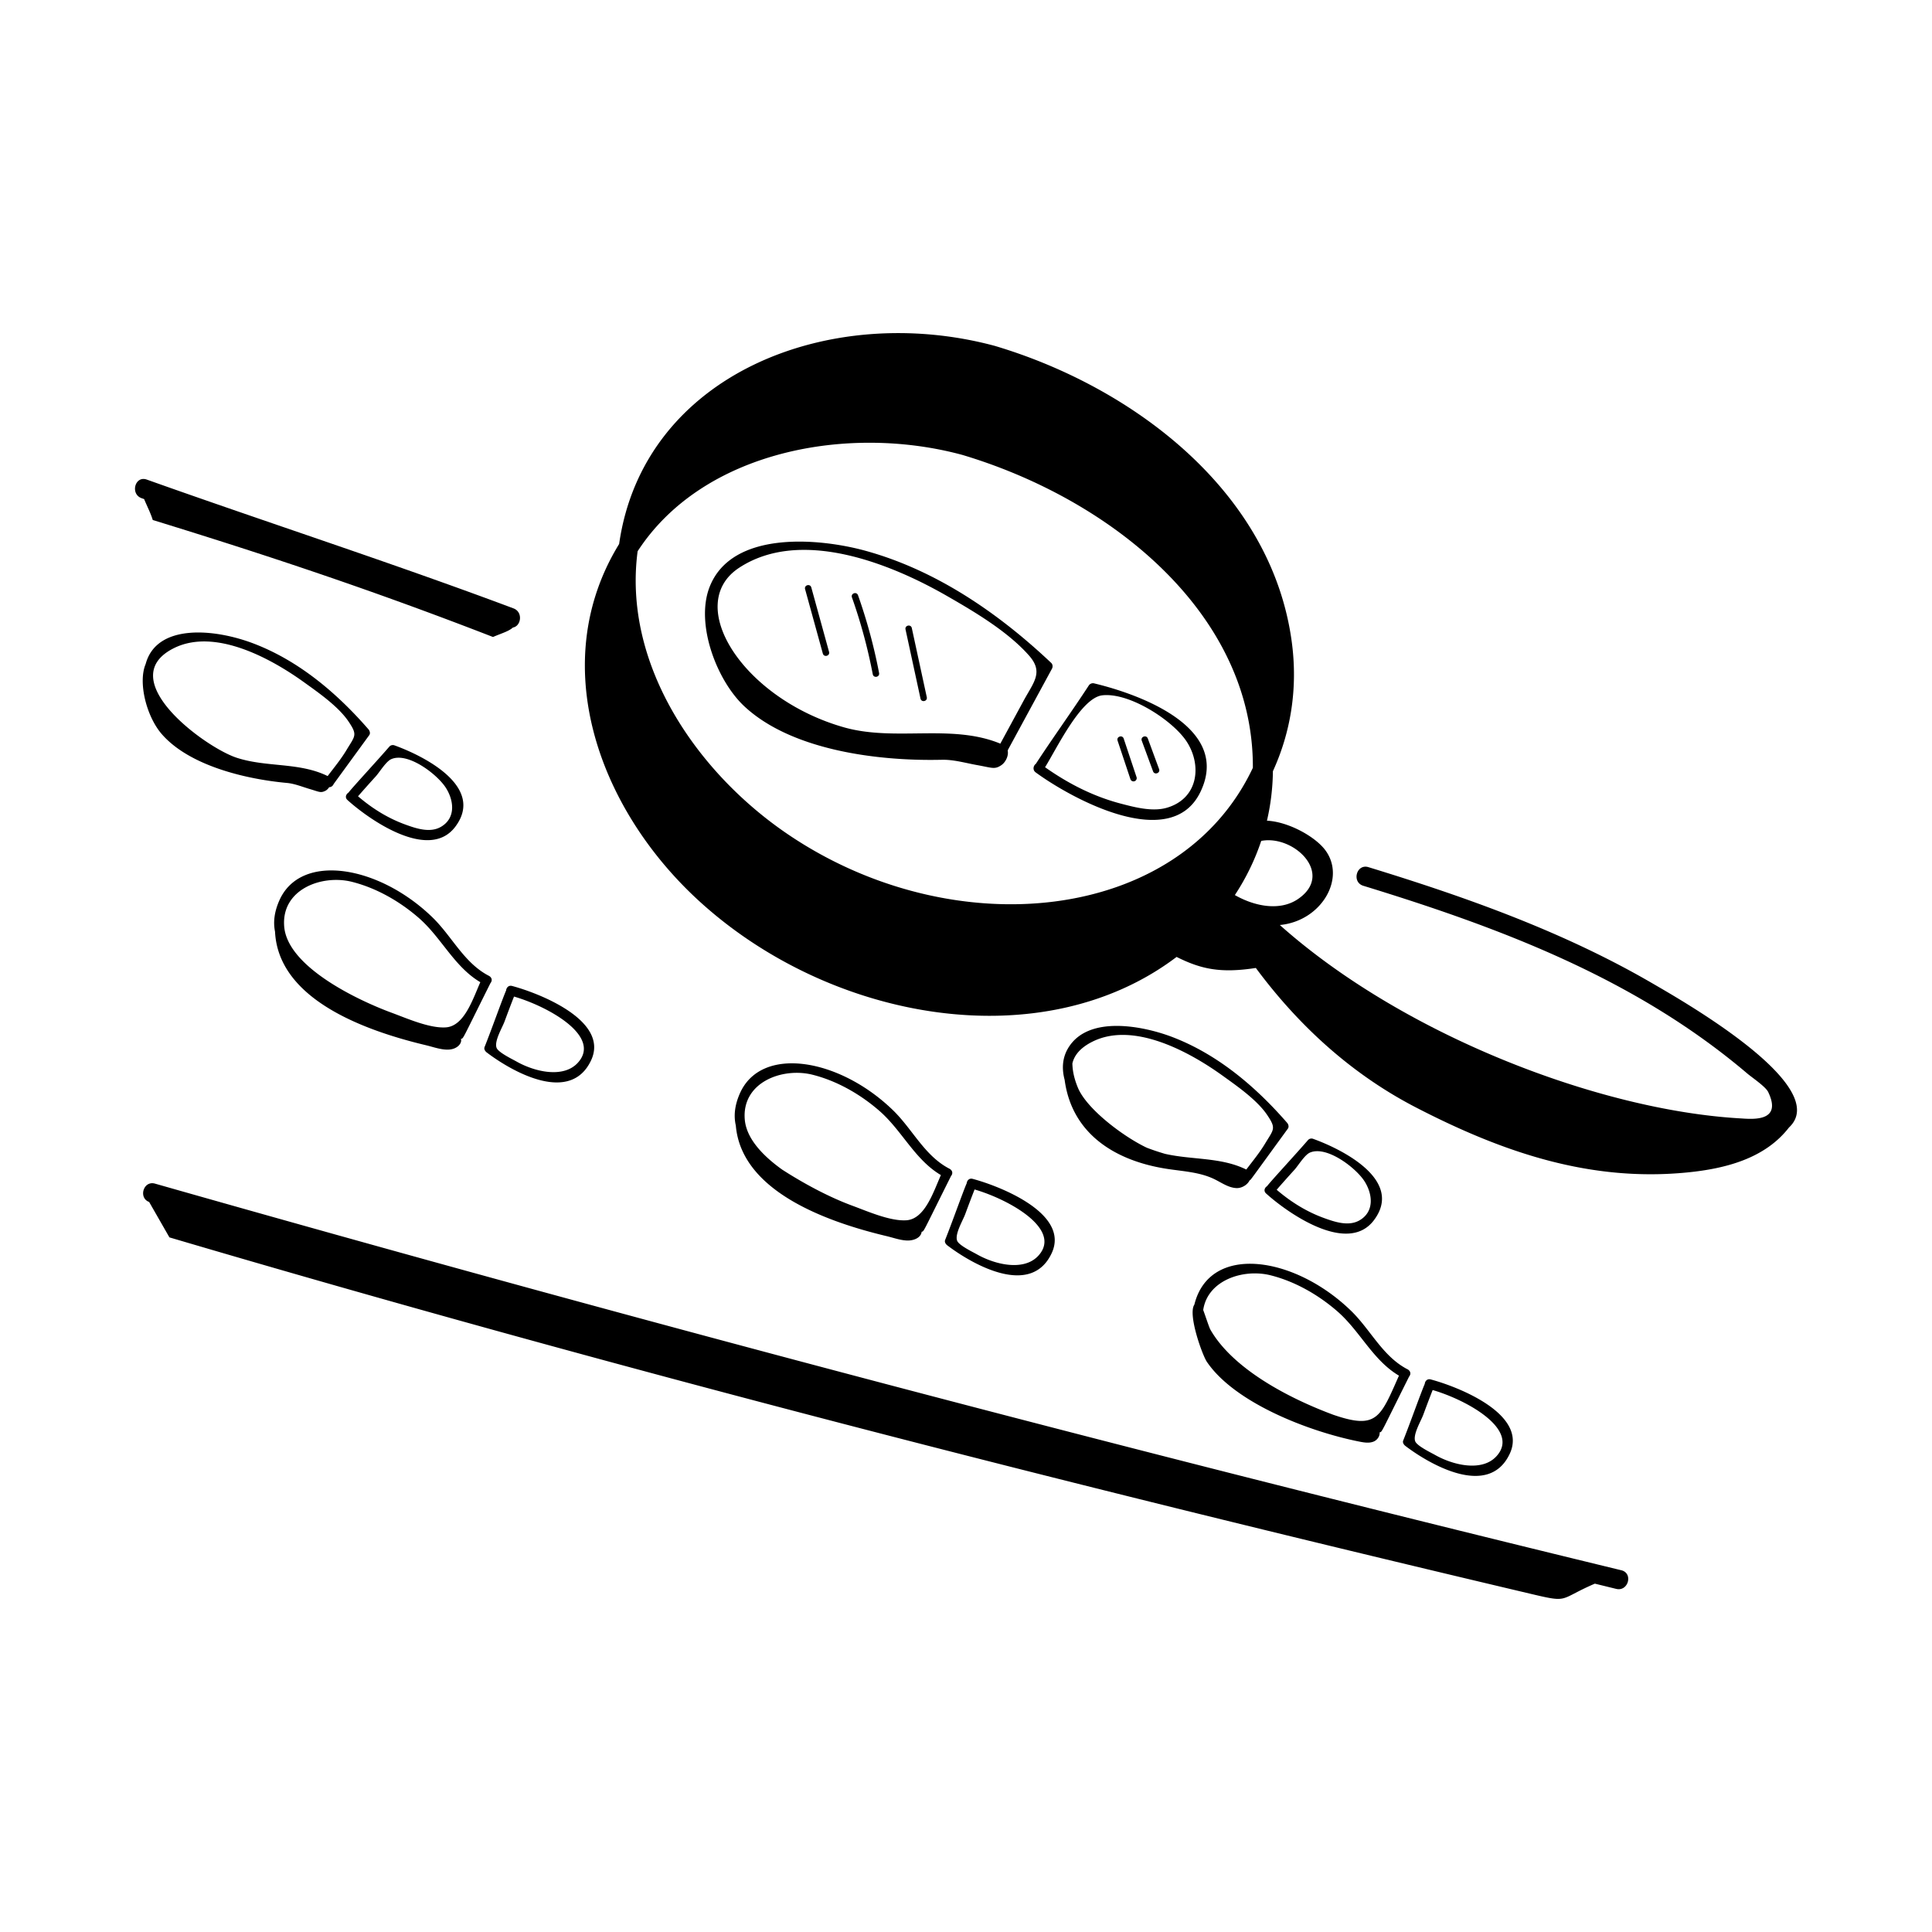 <svg xmlns="http://www.w3.org/2000/svg" viewBox="0 0 300 300" style="enable-background:new 0 0 300 300" xml:space="preserve"><path d="M127.769 101.483c.177.637 1.14.373.965-.265l-2.755-9.999c-.178-.636-1.14-.372-.965.266l2.755 9.998zM135.522 104.691c.125.654 1.107.466.982-.187a82.998 82.998 0 0 0-3.27-12.073c-.224-.624-1.162-.29-.943.334a81.924 81.924 0 0 1 3.23 11.926zM142.935 108.473c.14.646 1.117.435.976-.212l-2.325-10.734c-.14-.647-1.117-.434-.976.212l2.325 10.734zM175.538 121.006a.501.501 0 0 0 .95-.317l-2-6c-.21-.626-1.158-.312-.95.317l2 6zM179.044 119.77c.228.621 1.167.275.938-.345l-1.75-4.75c-.227-.62-1.168-.277-.938.345l1.75 4.75zM21.989 77.36l.391.137c.443 1.082 1.026 2.205 1.34 3.249 18.58 5.717 34.706 11.128 52.834 18.166 1.18-.524 2.433-.86 3.096-1.472 1.262-.206 1.612-2.398.08-2.972-18.824-7.059-38.004-13.255-56.944-20.001-1.822-.65-2.606 2.248-.797 2.892z"/><path d="M256.745 152.787c-13.819-8.067-29.013-13.465-44.256-18.136-1.85-.568-2.641 2.327-.797 2.892 21.525 6.597 42.377 14.495 59.63 29.156.703.598 2.841 2.035 3.241 2.868 2.293 4.775-2.646 4.192-4.423 4.089-21.778-1.272-52.18-12.876-71.407-30.02 6.496-.61 10.386-7.358 6.976-11.731-1.59-2.04-5.633-4.298-8.977-4.47.577-2.472.892-5.04.924-7.682 2.759-6.02 3.9-12.85 2.93-20.073-3.146-23.452-24.745-39.607-46.1-45.968-25.634-6.904-54.576 4.379-58.347 30.76-11.333 18.44-3.34 41.083 12.514 55.524 20.502 18.674 53.295 24.313 74.048 8.595 3.773 1.883 6.786 2.567 12.304 1.713 7.236 9.76 15.662 16.91 24.894 21.676 13.655 7.05 27.097 11.558 42.118 10.075 5.99-.591 12.075-2.195 15.771-6.973 6.892-6.398-16.799-19.817-21.043-22.295zM149.437 70.639c23.32 6.973 45.236 24.835 45.106 48.588-11.406 24.208-46.583 27.707-72.222 10.305-14.138-9.595-25.629-26.368-23.311-43.932 10.138-15.61 32.704-19.77 50.427-14.96zm52.118 68.961c-2.804 1.912-6.722 1.146-9.808-.615a35.96 35.96 0 0 0 4.096-8.41c5.078-.972 11.404 5.146 5.712 9.025z"/><path d="M160.811 119.93c5.493 4.026 20.906 12.52 25.545 3.133 4.999-10.114-9.504-15.284-16.455-16.948a.774.774 0 0 0-.847.345c-2.67 4.096-5.54 8.057-8.212 12.152-.383.266-.538.946-.03 1.318zm10.378-11.965c4.245-.45 10.947 3.933 13.071 7.178 2.389 3.649 1.848 8.833-3.057 10.28-2.243.661-4.996-.07-7.154-.635-4.284-1.12-8.18-3.12-11.77-5.652 1.85-2.987 5.586-10.818 8.91-11.17zM115.593 109.686c7.318 6.823 20.712 8.526 30.674 8.292 1.824-.043 3.68.508 5.488.83 2.31.413 2.692.717 3.745-.001.612-.416 1.146-1.422.975-2.23a.718.718 0 0 0 .027-.118l6.844-12.616c.155-.287.129-.677-.117-.91-8.193-7.734-17.834-14.368-28.8-17.399-7.13-1.97-20.845-3.271-24.267 5.67-2.185 5.712 1.124 14.468 5.43 18.482zm-.789-21.544c9.53-6.21 23.378-.685 32.192 4.37 4.302 2.468 9.474 5.526 12.783 9.27 2.294 2.596.736 4.133-.82 7.001l-3.628 6.69c-7.598-3.138-16.333-.278-24.28-2.534-15.656-4.446-25.017-19.082-16.247-24.797zM39.474 99.963c-6.167-2.378-15.16-3.171-16.858 3.153-1.205 2.84.117 8.142 2.523 10.897 4.272 4.888 12.983 6.97 19.416 7.562 1.196.11 2.367.598 3.524.939 1.479.435 1.704.657 2.45.28.216-.109.432-.317.588-.562.319.008.579-.213.695-.494l5.522-7.578c.204-.28.087-.675-.117-.91-4.875-5.603-10.737-10.586-17.743-13.287zm14.315 16.528c-.842 1.398-1.918 2.705-2.912 4.017-4.415-2.179-9.489-1.319-14.151-2.854-4.904-1.615-19.321-12.19-9.747-16.998 6.364-3.196 15.054 1.562 20.208 5.267 2.242 1.613 5.366 3.779 6.941 6.123 1.425 2.12 1.022 2.185-.34 4.445zM61.204 115.723a.731.731 0 0 0-.73.193c-1.881 2.184-5.668 6.262-6.376 7.176-.374.236-.57.748-.15 1.129 3.417 3.088 12.659 9.549 16.734 4.174 4.744-6.258-5.027-11.083-9.478-12.672zm7.269 12.666c-1.692.989-3.85.257-5.51-.345-2.742-.993-5.17-2.514-7.369-4.398.911-1.045 1.834-2.078 2.767-3.105.58-.64 1.575-2.306 2.399-2.664 2.58-1.12 7.095 2.325 8.451 4.42 1.258 1.94 1.63 4.708-.738 6.092zM76.156 152.662c.326-.392.267-.916-.345-1.19-3.797-2.023-5.63-6.076-8.643-9.008-8.329-8.103-20.487-10.15-23.797-2.631-.802 1.821-.955 3.406-.665 4.825.498 10.31 13.365 15.247 23.457 17.649 1.544.367 3.567 1.21 4.891.202.376-.286.662-.757.516-1.186.43-.116.046.426 4.586-8.661zm-21.498-15.73c3.798.957 7.41 3.03 10.354 5.589 3.547 3.083 5.505 7.586 9.572 9.992-1.186 2.683-2.505 6.825-5.354 7.018-2.52.17-6.049-1.402-8.387-2.262-5.138-1.889-16.187-7.077-16.713-13.389-.48-5.773 5.828-8.132 10.528-6.948zM79.508 153.098c-.532-.142-.879.267-.916.69-.646 1.507-2.278 6.118-3.348 8.796-.132.332.099.66.345.847 3.939 2.989 12.97 8.109 16.196 1.215 2.892-6.18-8.11-10.439-12.277-11.548zm10.218 11.926c-2.216 2.43-6.633 1.443-9.538-.2-.661-.372-2.792-1.394-3.075-2.107-.408-1.022.89-3.161 1.24-4.114.475-1.291.96-2.577 1.464-3.857 5.365 1.562 13.647 6.18 9.91 10.278zM147.328 181.426c-3.797-2.023-5.63-6.076-8.643-9.008-8.334-8.107-20.487-10.15-23.798-2.631-.831 1.888-.965 3.522-.63 4.981.848 10.057 13.688 14.861 23.429 17.18 1.04.248 2.12.651 3.197.679.996.026 2.123-.419 2.23-1.356.396-.12.016.441 4.56-8.656.326-.391.267-.914-.345-1.189zm-6.581 8.058c-2.52.17-6.049-1.401-8.388-2.26-3.682-1.355-7.592-3.474-10.916-5.615-3.09-2.214-5.555-4.876-5.796-7.776-.481-5.773 5.828-8.13 10.528-6.947 3.798.956 7.41 3.03 10.354 5.589 3.547 3.082 5.504 7.586 9.572 9.991-1.187 2.684-2.505 6.825-5.354 7.018zM147.106 193.385c3.939 2.988 12.97 8.109 16.196 1.214 2.892-6.18-8.11-10.438-12.277-11.548-.532-.141-.88.268-.916.691-.443.953-2.236 6.01-3.348 8.796-.132.332.099.66.345.847zm2.764-4.829c.475-1.29.96-2.576 1.463-3.856 5.389 1.57 13.641 6.187 9.91 10.277-2.215 2.43-6.633 1.443-9.539-.199-.66-.373-2.791-1.394-3.075-2.107-.407-1.023.89-3.162 1.24-4.115zM182.12 161.06c-4.423-1.705-13.158-3.552-16.272 1.713-.916 1.548-.977 3.24-.53 4.913 1.113 8.306 7.73 12.57 15.95 13.823 2.472.377 5.047.496 7.296 1.59 1.117.542 2.182 1.33 3.423 1.386.837.038 1.721-.507 2.058-1.212.198-.087-.357.619 5.935-8.016.203-.28.087-.675-.117-.909-4.875-5.603-10.738-10.587-17.744-13.288zm14.314 16.528c-.841 1.398-1.917 2.705-2.911 4.017-3.937-1.942-8.396-1.476-12.621-2.438-.955-.278-1.9-.594-2.83-.95-3.565-1.683-9.321-5.979-10.704-9.334-.664-1.616-.823-2.775-.851-3.745.285-1.275 1.23-2.442 3.108-3.385 6.364-3.195 15.054 1.562 20.207 5.267 2.242 1.613 5.366 3.78 6.942 6.123 1.425 2.12 1.021 2.185-.34 4.445zM203.85 176.82a.731.731 0 0 0-.73.193c-1.882 2.184-5.669 6.262-6.376 7.176-.374.236-.571.749-.15 1.129 3.417 3.088 12.658 9.55 16.733 4.174 4.745-6.257-5.027-11.082-9.477-12.672zm7.268 12.666c-1.692.989-3.85.258-5.51-.344-2.742-.993-5.17-2.515-7.368-4.398.91-1.045 1.833-2.079 2.766-3.106.58-.639 1.576-2.306 2.399-2.663 2.58-1.12 7.095 2.324 8.452 4.418 1.258 1.941 1.63 4.709-.739 6.093zM218.457 212.57c-3.797-2.024-5.63-6.076-8.644-9.008-8.808-8.571-21.999-10.517-24.352-.982-1.045 1.515 1.232 7.83 1.936 8.874 4.277 6.339 15.75 10.83 23.72 12.405.73.144 1.51.268 2.195-.02.557-.236.977-.854.915-1.422.415-.117.042.414 4.575-8.658.325-.391.267-.912-.345-1.19zm-11.432 7.113c-6.787-2.522-15.532-7.045-19.069-13.206-.209-.363-.704-1.93-1.122-3.057.674-4.626 6.22-6.461 10.47-5.39 3.798.956 7.41 3.03 10.353 5.588 3.548 3.083 5.505 7.586 9.572 9.992-2.904 6.568-3.438 8.396-10.204 6.073zM218.235 224.529c3.938 2.988 12.97 8.108 16.196 1.214 2.892-6.18-8.111-10.438-12.278-11.548-.532-.141-.878.267-.916.69-.646 1.507-2.278 6.118-3.347 8.797-.133.332.099.66.345.847zm2.764-4.829c.475-1.29.96-2.577 1.463-3.856 5.365 1.562 13.647 6.18 9.91 10.277-2.216 2.43-6.631 1.443-9.539-.199-.66-.373-2.791-1.395-3.075-2.107-.407-1.023.89-3.162 1.24-4.115zM23.158 186.64l3.15 5.5c68.898 20.33 138.942 38.222 210.024 55.029 7.742 1.83 5.199 1.376 11.315-1.26 1.106.269 2.21.545 3.315.813 1.876.456 2.676-2.436.798-2.893a6011.483 6011.483 0 0 1-227.687-60.035c-1.816-.518-2.609 2.225-.915 2.846z"/></svg>